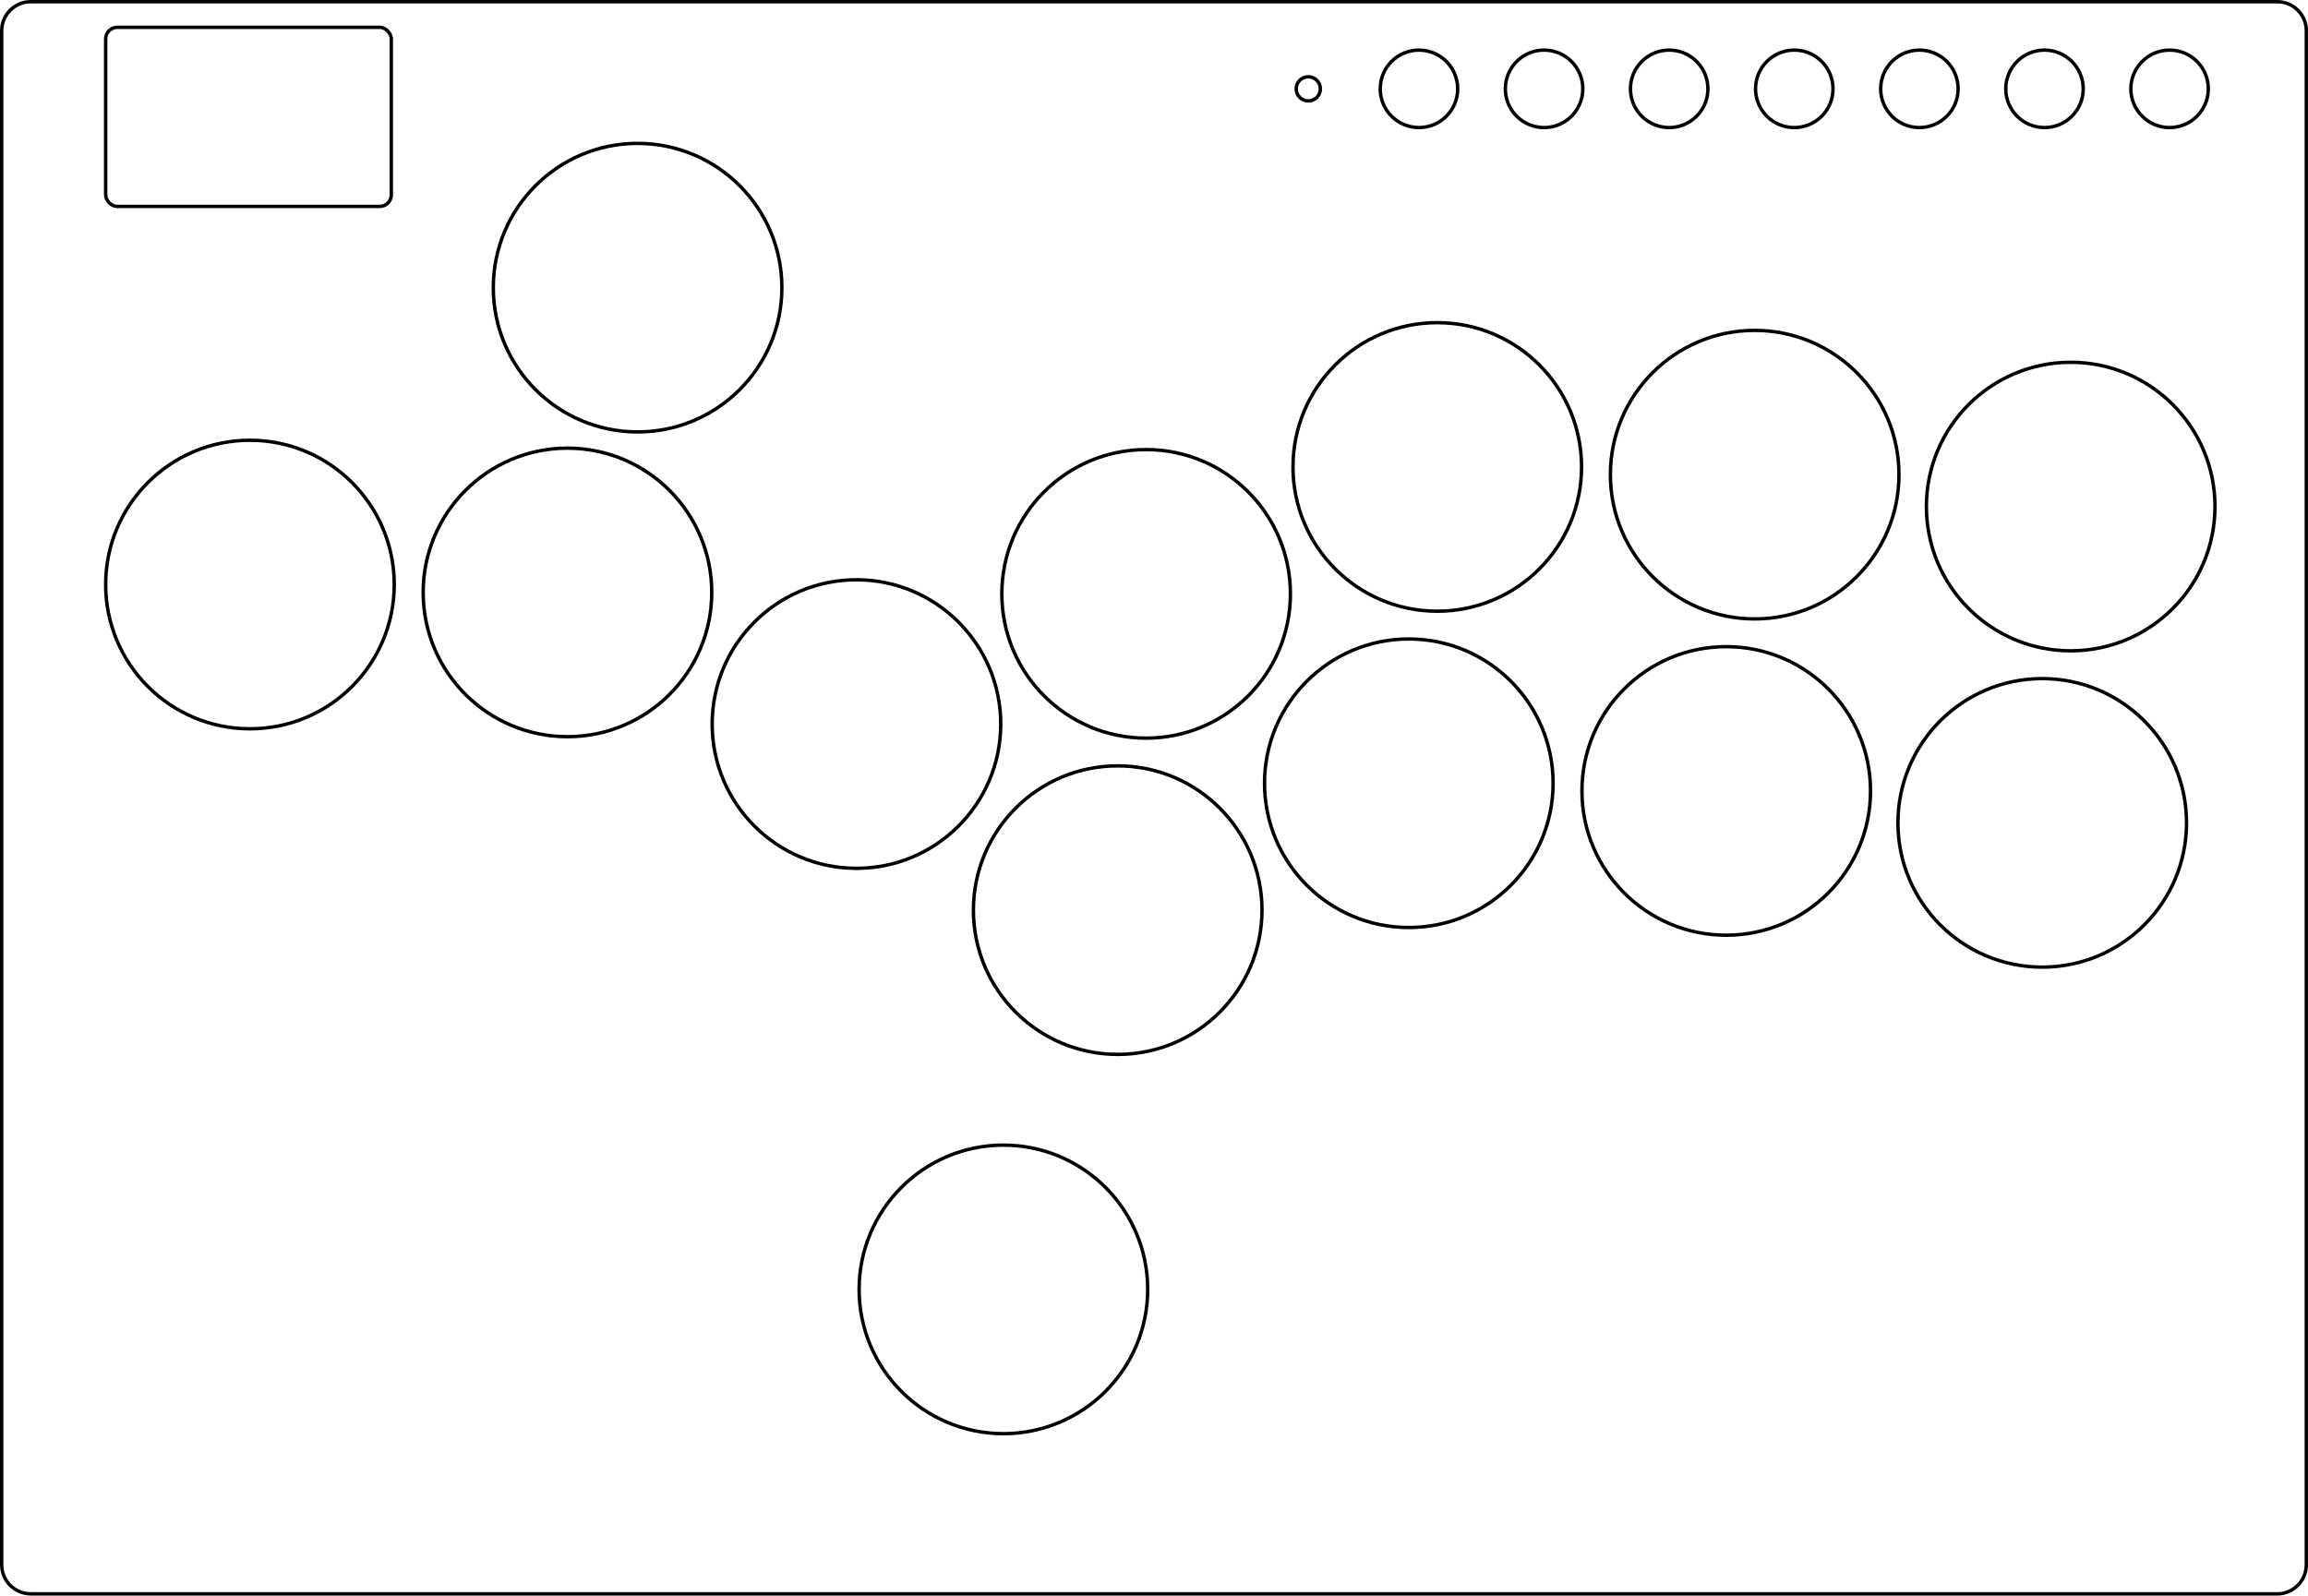 <?xml version="1.0" encoding="UTF-8"?>
<svg id="a" data-name="Layer 1" xmlns="http://www.w3.org/2000/svg" viewBox="0 0 675.65 467.15">
  <defs>
    <style>
      .b {
        fill: none;
        stroke: #000;
        stroke-linecap: round;
        stroke-linejoin: round;
      }
    </style>
  </defs>
  <circle class="b" cx="327.2" cy="266.47" r="42.24"/>
  <circle class="b" cx="293.74" cy="377.51" r="42.24"/>
  <circle class="b" cx="166.12" cy="173.45" r="42.24"/>
  <circle class="b" cx="73.17" cy="171.14" r="42.24"/>
  <rect class="b" x="30.93" y="8" width="83.62" height="52.44" rx="3.4" ry="3.4"/>
  <circle class="b" cx="335.52" cy="173.87" r="42.24"/>
  <circle class="b" cx="250.72" cy="211.99" r="42.24"/>
  <circle class="b" cx="186.65" cy="84.22" r="42.24"/>
  <circle class="b" cx="597.85" cy="240.92" r="42.24"/>
  <circle class="b" cx="420.75" cy="136.71" r="42.24"/>
  <circle class="b" cx="505.34" cy="231.57" r="42.24"/>
  <circle class="b" cx="412.42" cy="229.32" r="42.24"/>
  <circle class="b" cx="415.39" cy="26.01" r="11.34"/>
  <circle class="b" cx="382.99" cy="26.01" r="3.54"/>
  <circle class="b" cx="488.64" cy="26.01" r="11.34"/>
  <circle class="b" cx="452.02" cy="26.01" r="11.34"/>
  <circle class="b" cx="513.67" cy="138.97" r="42.24"/>
  <circle class="b" cx="606.18" cy="148.31" r="42.24"/>
  <circle class="b" cx="561.89" cy="26.01" r="11.34"/>
  <circle class="b" cx="525.26" cy="26.01" r="11.34"/>
  <circle class="b" cx="635.13" cy="26.01" r="11.34"/>
  <circle class="b" cx="598.51" cy="26.01" r="11.34"/>
  <path class="b" d="M666.64.5H9c-4.7,0-8.5,3.81-8.5,8.5v449.14c.02,1.05.2,2.12.59,3.11s.99,1.95,1.74,2.74,1.72,1.49,2.76,1.94,2.25.72,3.42.72h657.64c1.16.02,2.34-.24,3.42-.72s1.99-1.12,2.76-1.94c.38-.4.72-.83,1.01-1.3s.53-.94.73-1.44c.38-.99.57-2.05.59-3.11V9c0-4.7-3.81-8.5-8.5-8.5Z"/>
</svg>